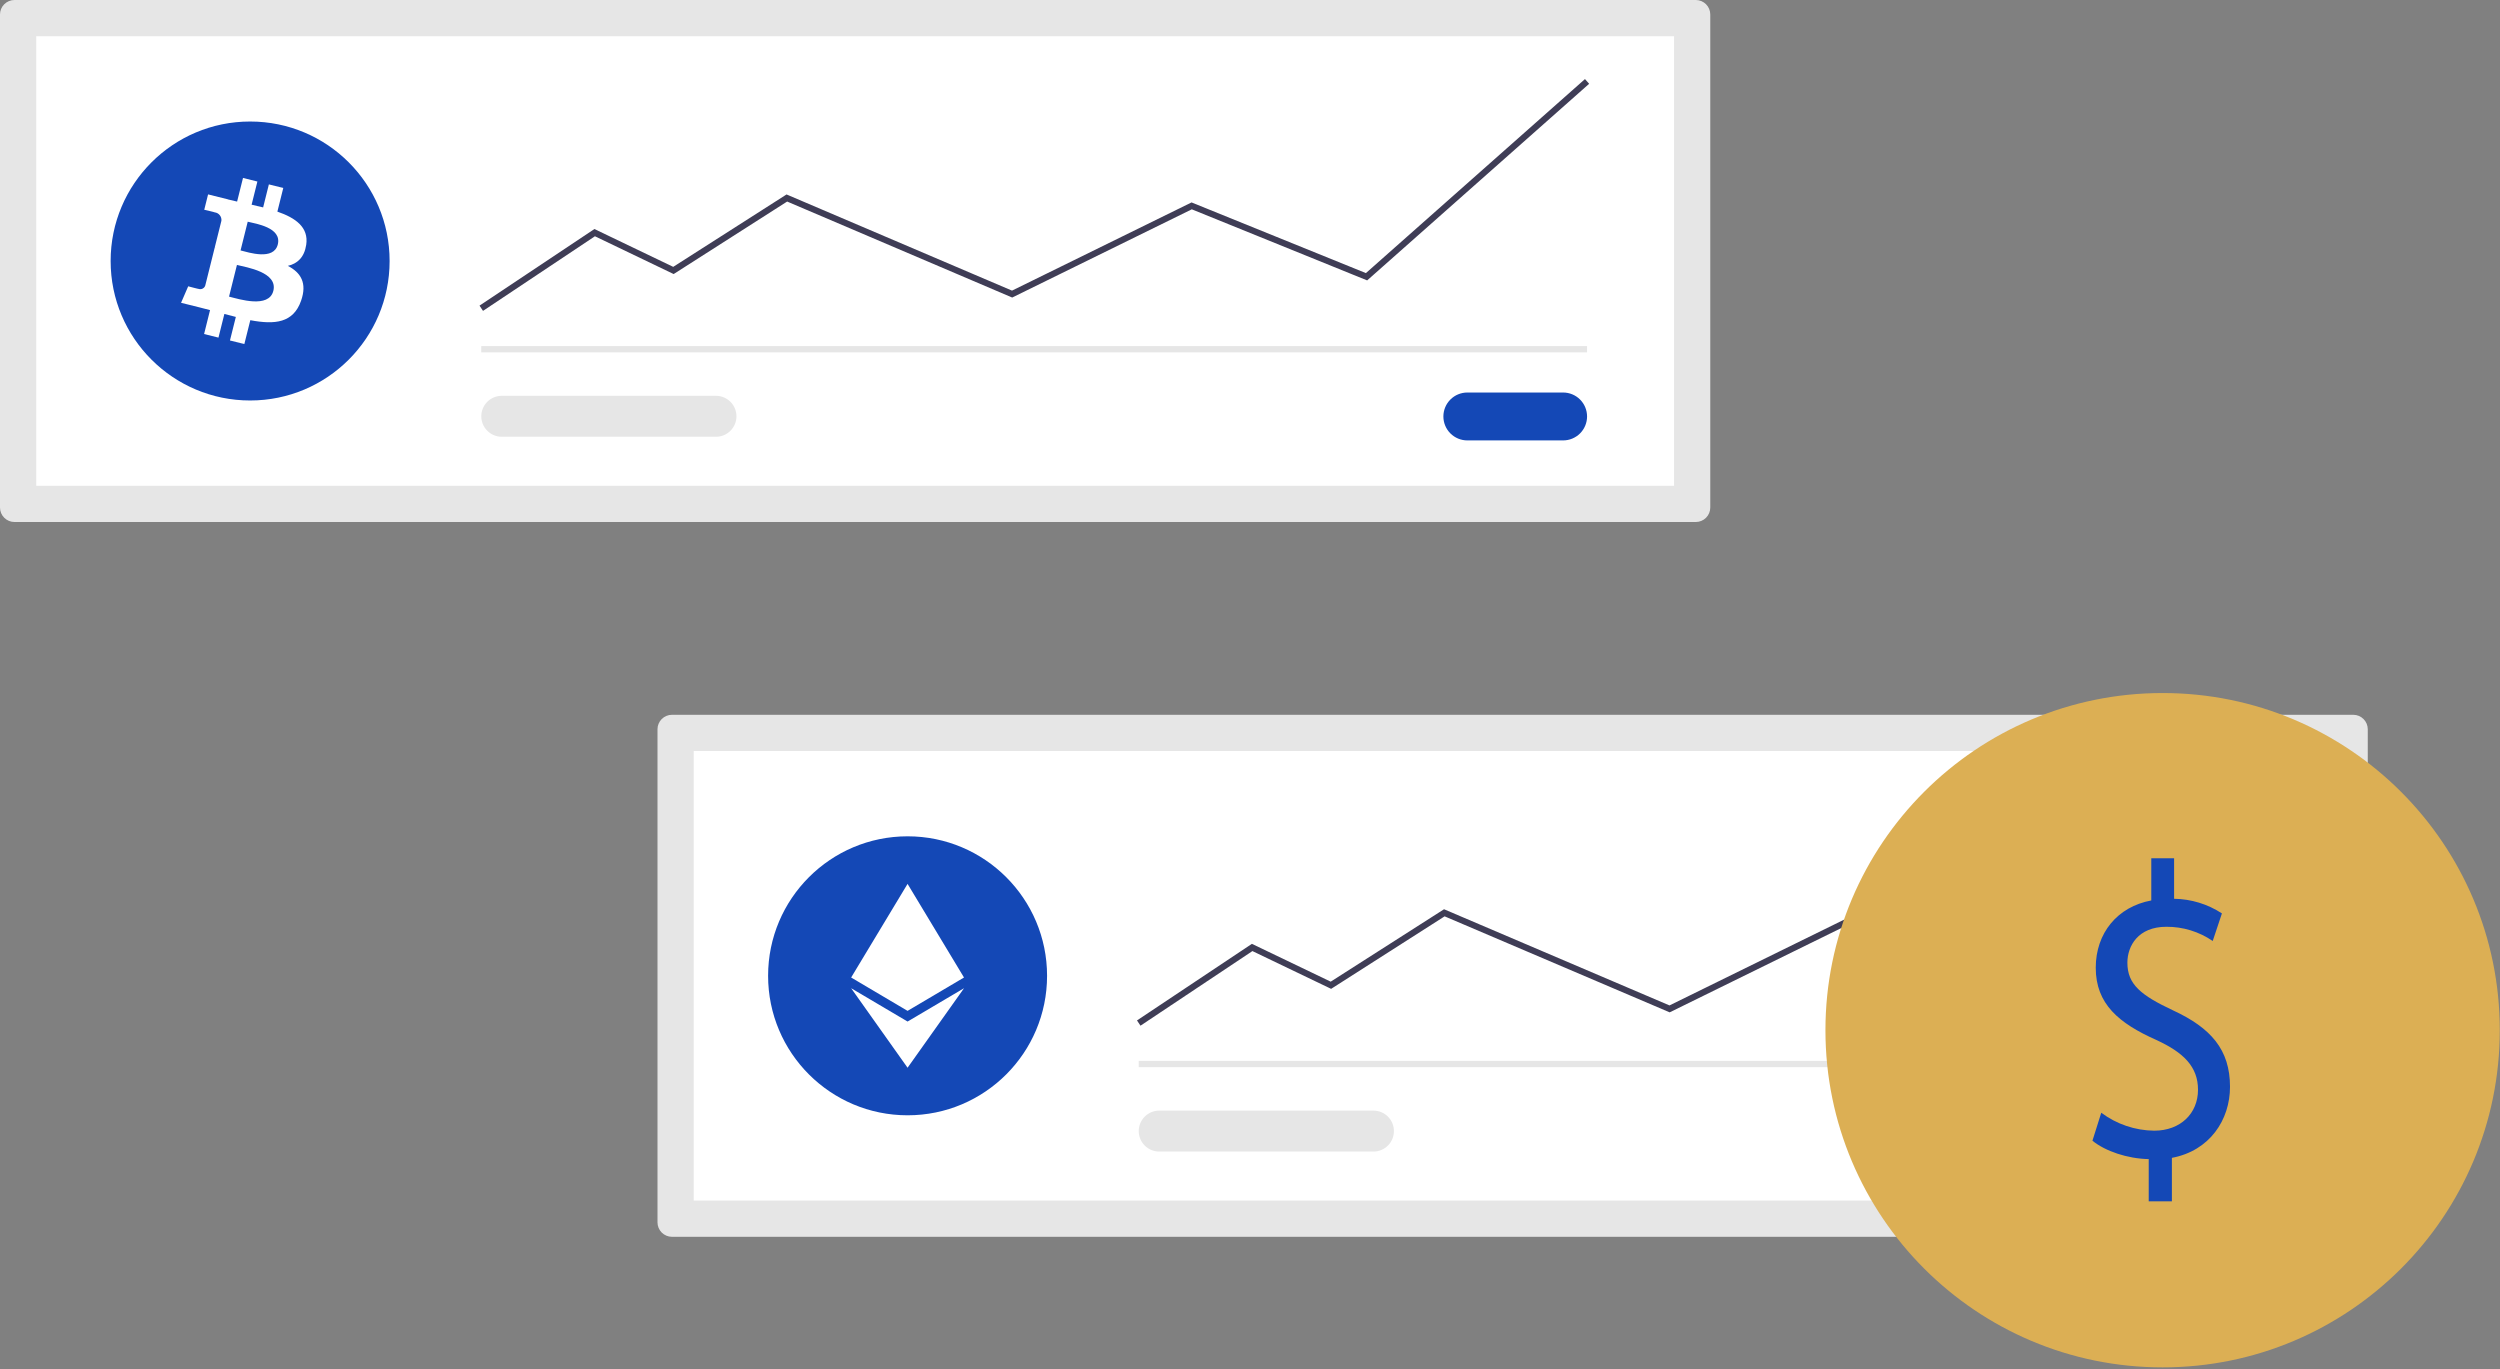 <svg width="283" height="155" viewBox="0 0 283 155" fill="none" xmlns="http://www.w3.org/2000/svg">
<rect x="0" y="0" width="283" height="155" fill="#808080" stroke="none"/>
<path d="M76.065 80.915C75.631 80.916 75.215 81.088 74.908 81.395C74.601 81.702 74.429 82.118 74.428 82.552V138.37C74.429 138.804 74.601 139.22 74.908 139.527C75.215 139.833 75.631 140.006 76.065 140.006H266.395C266.829 140.006 267.245 139.833 267.551 139.527C267.858 139.22 268.031 138.804 268.031 138.37V82.552C268.031 82.118 267.858 81.702 267.551 81.395C267.245 81.088 266.829 80.916 266.395 80.915L76.065 80.915Z" fill="#E6E6E6"/>
<path d="M78.528 135.905H263.929V85.016H78.528V135.905Z" fill="white"/>
<path d="M240.528 125.348C239.809 125.348 239.119 125.634 238.611 126.142C238.103 126.651 237.817 127.34 237.817 128.059C237.817 128.778 238.103 129.468 238.611 129.976C239.119 130.484 239.809 130.77 240.528 130.77H251.371C252.09 130.77 252.78 130.484 253.288 129.976C253.797 129.468 254.082 128.778 254.082 128.059C254.082 127.34 253.797 126.651 253.288 126.142C252.78 125.634 252.09 125.348 251.371 125.348H240.528V125.348Z" fill="#1448B6"/>
<path d="M254.081 120.09H128.905V120.803H254.081V120.09Z" fill="#E6E6E6"/>
<path d="M102.739 126.251C111.459 126.251 118.528 119.181 118.528 110.461C118.528 101.741 111.459 94.671 102.739 94.671C94.019 94.671 86.949 101.741 86.949 110.461C86.949 119.181 94.019 126.251 102.739 126.251Z" fill="#1448B6"/>
<path d="M129.103 116.107L128.707 115.514L141.715 106.842L150.635 111.124L163.464 102.927L163.638 103L188.986 113.814L209.311 103.83L229.047 111.83L253.845 89.866L254.318 90.4L229.189 112.658L209.339 104.611L189.007 114.598L163.532 103.73L150.684 111.938L141.773 107.661L129.103 116.107Z" fill="#3F3D56"/>
<path d="M131.223 125.721C130.608 125.721 130.018 125.965 129.584 126.4C129.149 126.835 128.905 127.425 128.905 128.039C128.905 128.654 129.149 129.244 129.584 129.678C130.018 130.113 130.608 130.357 131.223 130.357H155.474C156.088 130.357 156.678 130.113 157.113 129.678C157.547 129.244 157.792 128.654 157.792 128.039C157.792 127.425 157.547 126.835 157.113 126.4C156.678 125.965 156.088 125.721 155.474 125.721H131.223Z" fill="#E6E6E6"/>
<path d="M102.737 120.867L109.129 111.865L102.737 115.639L96.349 111.865L102.736 120.867H102.737Z" fill="white"/>
<path d="M102.736 114.43H102.737L109.125 110.654L102.737 100.055H102.736L96.349 110.654L102.736 114.43Z" fill="white"/>
<path d="M1.637 1.16478e-05C1.203 0.001 0.787 0.173 0.48 0.48C0.173 0.787 0.001 1.203 0 1.637V57.455C0.001 57.889 0.173 58.304 0.48 58.611C0.787 58.918 1.203 59.091 1.637 59.091H191.966C192.4 59.091 192.816 58.918 193.123 58.611C193.43 58.304 193.602 57.889 193.603 57.455V1.637C193.602 1.203 193.43 0.787 193.123 0.48C192.816 0.173 192.4 0.001 191.966 0L1.637 1.16478e-05Z" fill="#E6E6E6"/>
<path d="M4.102 54.99H189.503V4.101H4.102V54.99Z" fill="white"/>
<path d="M166.102 44.433C165.383 44.433 164.693 44.718 164.185 45.227C163.676 45.735 163.391 46.425 163.391 47.144C163.391 47.863 163.676 48.552 164.185 49.061C164.693 49.569 165.383 49.855 166.102 49.855H176.945C177.664 49.855 178.354 49.569 178.862 49.061C179.37 48.552 179.656 47.863 179.656 47.144C179.656 46.425 179.37 45.735 178.862 45.227C178.354 44.718 177.664 44.433 176.945 44.433H166.102Z" fill="#1448B6"/>
<path d="M179.655 39.175H54.478V39.888H179.655V39.175Z" fill="#E6E6E6"/>
<path d="M28.314 45.335C37.034 45.335 44.104 38.266 44.104 29.546C44.104 20.825 37.034 13.756 28.314 13.756C19.594 13.756 12.524 20.825 12.524 29.546C12.524 38.266 19.594 45.335 28.314 45.335Z" fill="#1448B6"/>
<path d="M54.676 35.192L54.281 34.598L67.288 25.926L76.208 30.208L89.038 22.011L89.211 22.085L114.56 32.898L134.884 22.914L154.62 30.915L179.419 8.951L179.891 9.485L154.762 31.742L134.912 23.695L114.581 33.682L89.105 22.815L76.258 31.023L67.346 26.745L54.676 35.192Z" fill="#3F3D56"/>
<path d="M56.797 44.806C56.183 44.807 55.594 45.051 55.16 45.486C54.726 45.92 54.482 46.51 54.482 47.124C54.482 47.738 54.726 48.327 55.16 48.762C55.594 49.197 56.183 49.441 56.797 49.442H81.048C81.663 49.442 82.253 49.198 82.687 48.763C83.122 48.328 83.366 47.739 83.366 47.124C83.366 46.509 83.122 45.919 82.687 45.485C82.253 45.05 81.663 44.806 81.048 44.806H56.797Z" fill="#E6E6E6"/>
<path d="M34.665 27.703C34.96 25.727 33.456 24.665 31.399 23.956L32.066 21.279L30.436 20.873L29.787 23.479C29.359 23.373 28.919 23.272 28.482 23.172L29.136 20.549L27.508 20.143L26.84 22.819C26.485 22.738 26.137 22.658 25.8 22.574L25.802 22.566L23.555 22.005L23.121 23.745C23.121 23.745 24.33 24.022 24.305 24.039C24.53 24.066 24.736 24.18 24.878 24.358C25.02 24.535 25.087 24.761 25.064 24.987L24.303 28.036C24.361 28.05 24.418 28.068 24.473 28.09L24.301 28.047L23.235 32.319C23.212 32.394 23.174 32.463 23.124 32.523C23.073 32.582 23.012 32.632 22.942 32.668C22.873 32.704 22.797 32.726 22.719 32.732C22.642 32.739 22.563 32.73 22.489 32.706C22.505 32.73 21.304 32.41 21.304 32.41L20.496 34.276L22.616 34.804C23.011 34.903 23.397 35.007 23.777 35.104L23.103 37.812L24.73 38.218L25.399 35.539C25.843 35.66 26.274 35.771 26.697 35.876L26.031 38.542L27.66 38.948L28.335 36.246C31.113 36.772 33.203 36.56 34.081 34.047C34.789 32.024 34.046 30.857 32.584 30.096C33.649 29.849 34.451 29.149 34.665 27.703L34.665 27.703ZM30.942 32.923C30.438 34.946 27.032 33.853 25.927 33.578L26.822 29.991C27.926 30.267 31.467 30.813 30.943 32.923H30.942ZM31.446 27.673C30.986 29.514 28.151 28.579 27.231 28.349L28.042 25.097C28.962 25.326 31.924 25.754 31.446 27.673V27.673Z" fill="white"/>
<path d="M244.808 154.787C265.887 154.787 282.975 137.699 282.975 116.619C282.975 95.54 265.887 78.452 244.808 78.452C223.728 78.452 206.64 95.54 206.64 116.619C206.64 137.699 223.728 154.787 244.808 154.787Z" fill="#DCAF54"/>
<path d="M243.235 135.988V131.211C240.82 131.164 238.322 130.312 236.864 129.13L237.863 125.961C239.595 127.258 241.695 127.971 243.859 127.994C246.816 127.994 248.814 126.055 248.814 123.359C248.814 120.757 247.19 119.149 244.109 117.73C239.862 115.838 237.239 113.662 237.239 109.547C237.239 105.621 239.696 102.641 243.526 101.931V97.154H246.108V101.742C248.033 101.768 249.911 102.343 251.521 103.398L250.48 106.52C248.935 105.462 247.105 104.901 245.233 104.911C242.027 104.911 240.82 107.087 240.82 108.979C240.82 111.439 242.36 112.669 245.983 114.372C250.272 116.358 252.437 118.818 252.437 123.028C252.437 126.765 250.147 130.265 245.858 131.069V135.988H243.235Z" fill="#1448B6"/>
</svg>
